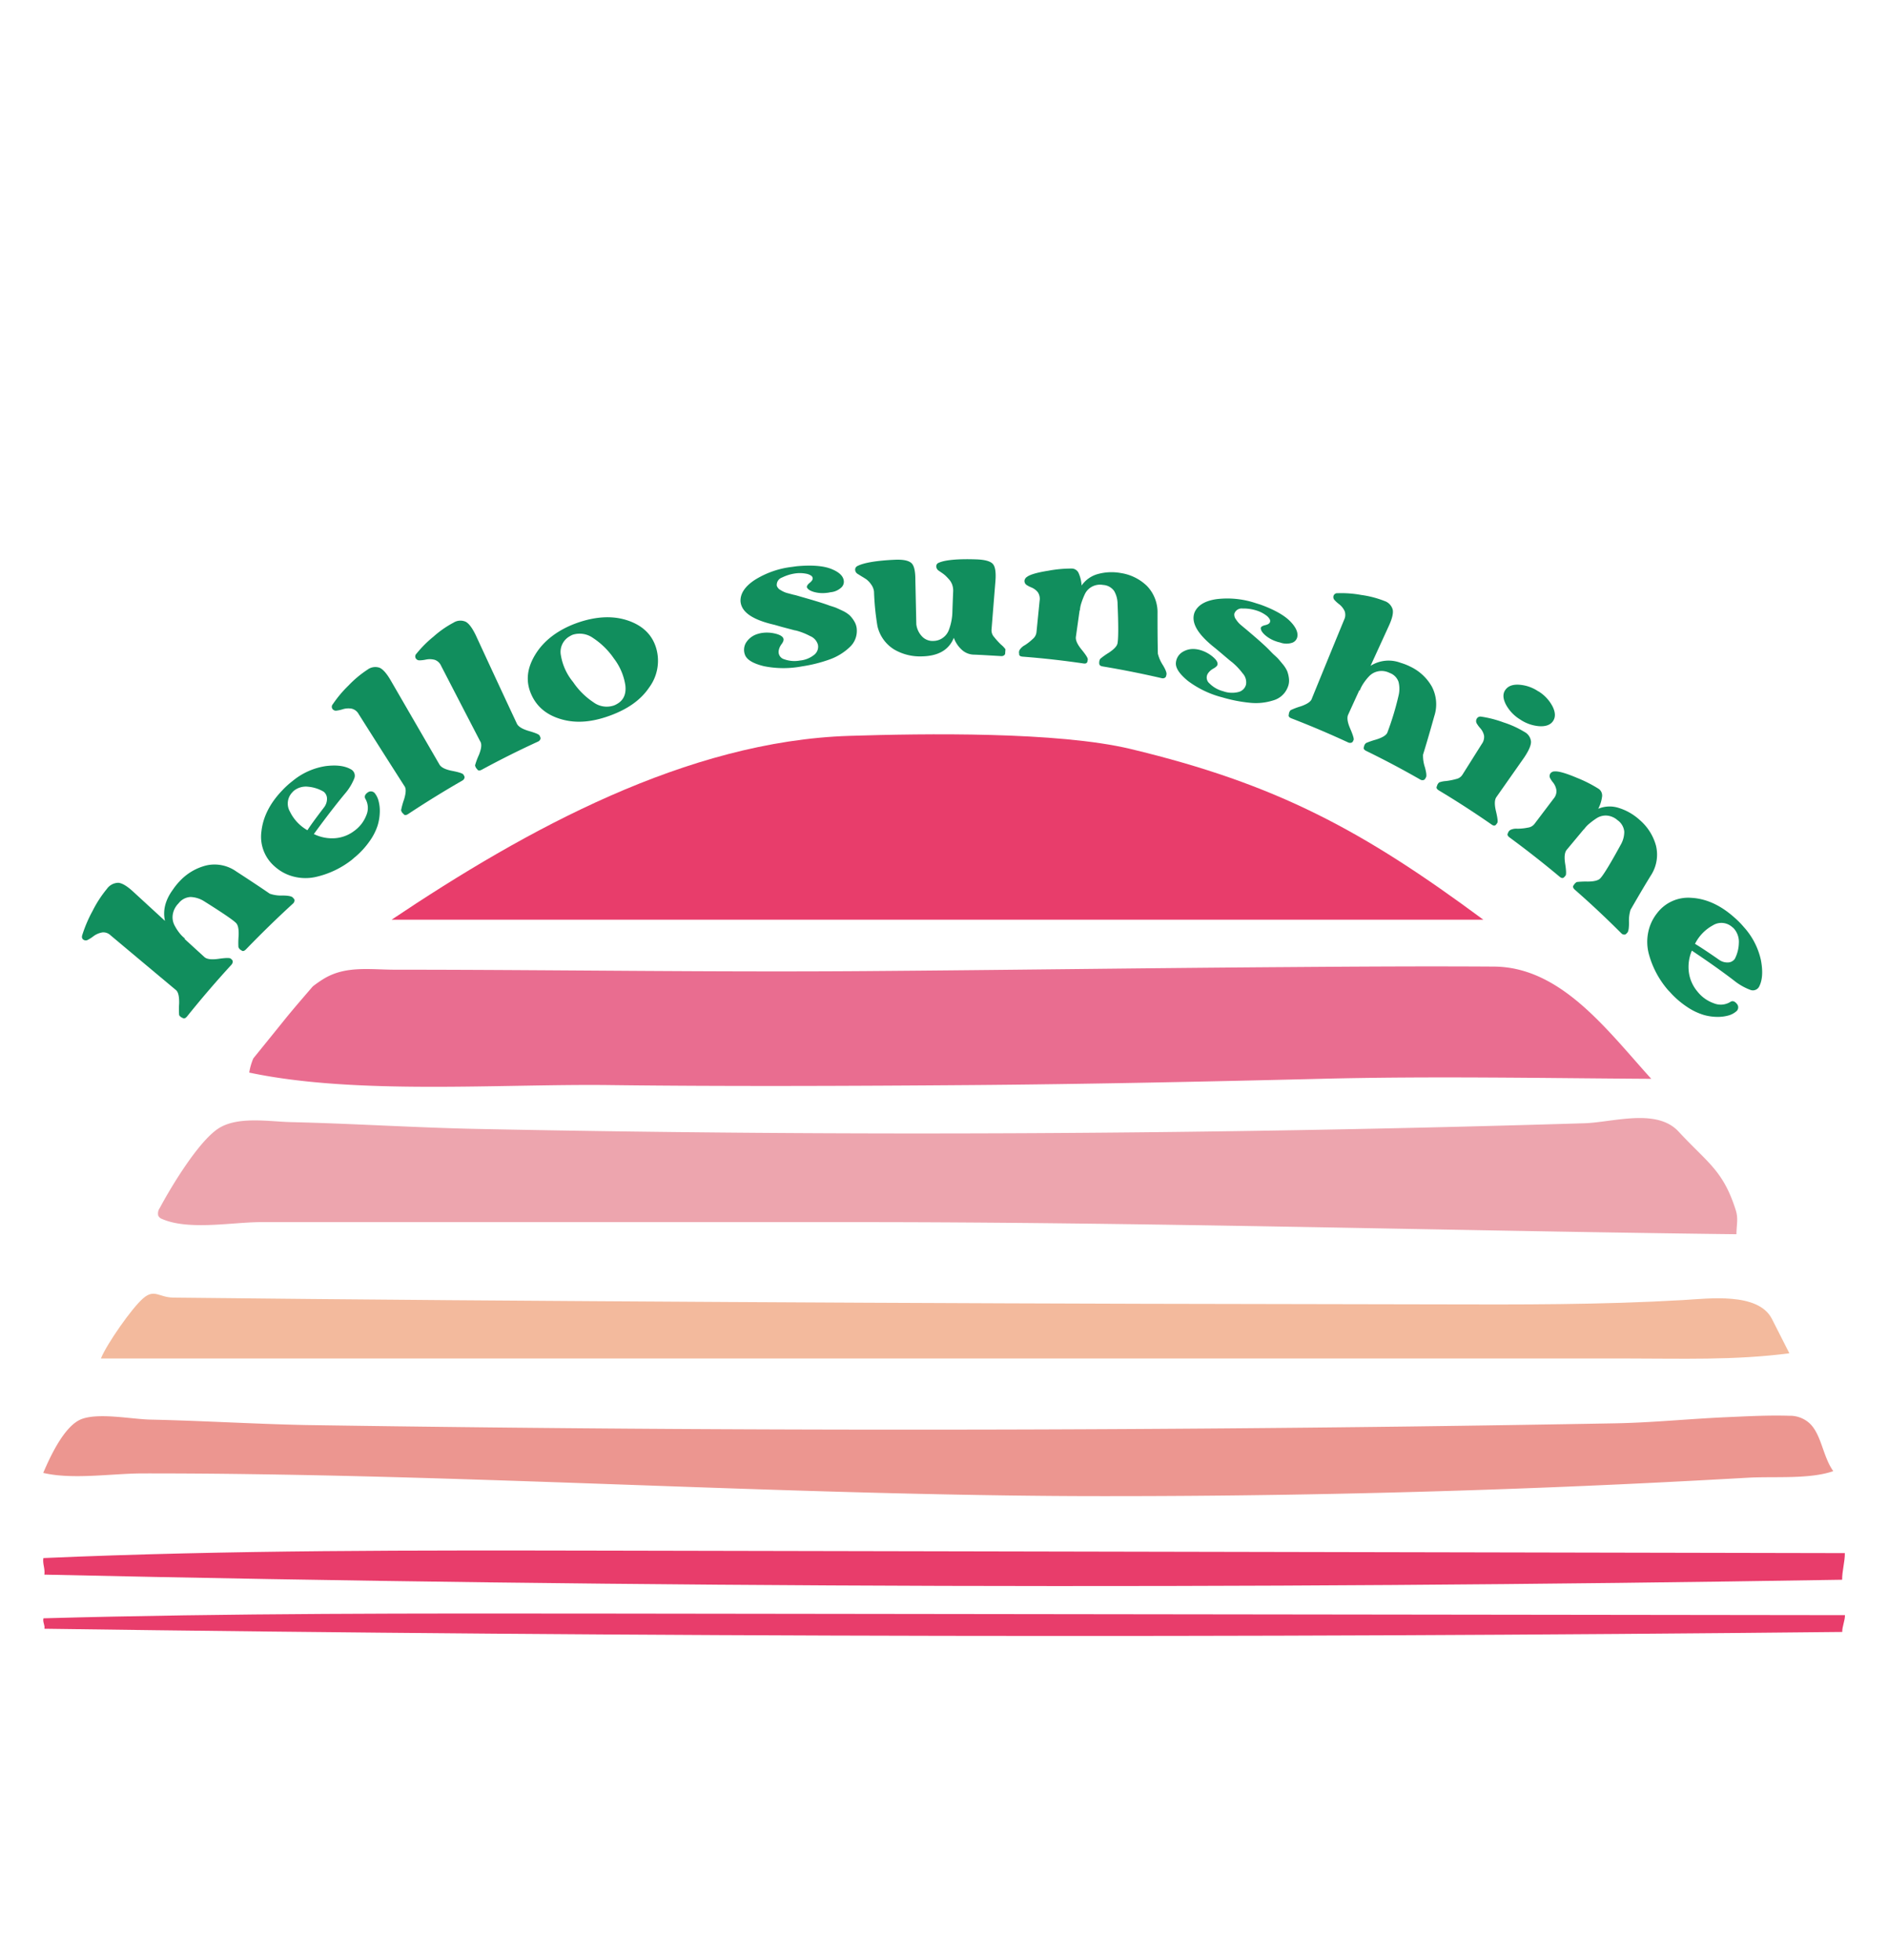 <svg id="sunshine" xmlns="http://www.w3.org/2000/svg" viewBox="0 0 553 574"><defs><style>.cls-1{fill:none;}.cls-2{fill:#118e5d;}.cls-3{fill:#e83d6b;}.cls-4{fill:#ec9690;}.cls-5{fill:#f3ba9d;}.cls-6{fill:#eda5ae;}.cls-7{fill:#e96d90;}</style></defs><g id="cadre"><rect class="cls-1" width="553" height="574"/></g><path class="cls-2" d="M25.76,275.23a1.24,1.24,0,0,1-1.36-.05c-.4-.29-.5-.75-.28-1.41a39.41,39.41,0,0,1,3-7,34.33,34.33,0,0,1,4.19-6.45,4.18,4.18,0,0,1,3.35-1.78c1.11.09,2.56.95,4.33,2.58l9.34,8.58c-.7-3,.07-6.09,2.3-9.14a18.37,18.37,0,0,1,2-2.49,15.83,15.83,0,0,1,7.91-4.64,11,11,0,0,1,8.68,1.8c5.22,3.38,8.46,5.58,9.79,6.5a10.21,10.21,0,0,0,3.74.54c1.7,0,2.71.23,3,.58l.36.4a.73.73,0,0,1,.12.64,1.19,1.19,0,0,1-.4.72q-7,6.41-13.73,13.37c-.56.58-1,.7-1.39.34a1.62,1.62,0,0,1-.88-1,23.63,23.63,0,0,1,.06-3.18c.1-2-.16-3.3-.81-3.88-.86-.86-4-3-9.41-6.39a8,8,0,0,0-3.89-1.17,4.74,4.74,0,0,0-3.5,1.88,5.92,5.92,0,0,0-1.68,3.3,5.12,5.12,0,0,0,.54,3.16,14.07,14.07,0,0,0,1.54,2.35,9.82,9.82,0,0,0,1.5,1.48l-.15.08,5.82,5.32c.73.67,2.14.83,4.23.53s3.25-.3,3.51-.05l.39.36a.78.78,0,0,1,.18.64,1.41,1.41,0,0,1-.4.82q-6.64,7.23-12.92,15.05c-.51.64-1,.8-1.37.48a1.84,1.84,0,0,1-1-.82,23,23,0,0,1,0-3.38c.05-2.14-.28-3.47-1-4q-9.57-8-19.11-16a3,3,0,0,0-2.38-.83,6.09,6.09,0,0,0-2.56,1.08A11,11,0,0,1,25.76,275.23Z"/><path class="cls-2" d="M109.9,232.47a6,6,0,0,1,1,2.18,11.35,11.35,0,0,1,.34,3.23,14.81,14.81,0,0,1-.65,3.94,16.8,16.8,0,0,1-2.3,4.49A24.26,24.26,0,0,1,104,251a5.72,5.72,0,0,0-.5.43l-.5.42a26.57,26.57,0,0,1-10.61,5,13.86,13.86,0,0,1-6.11-.06,13,13,0,0,1-5.71-2.94,11.46,11.46,0,0,1-4-10.33c.45-4.21,2.47-8.26,6.06-12a24.88,24.88,0,0,1,3.09-2.81,19.9,19.9,0,0,1,9.63-4.34c3.19-.41,5.65-.08,7.4.92a2.11,2.11,0,0,1,1,2.72,15.93,15.93,0,0,1-2.75,4.47c-.46.56-3.67,4.37-9.07,11.78a12,12,0,0,0,6.19,1.22,10.56,10.56,0,0,0,5.64-2.14,10.06,10.06,0,0,0,3.54-4.58,5.35,5.35,0,0,0-.31-4.87c-.32-.64-.08-1.25.75-1.83A1.5,1.5,0,0,1,109.9,232.47Zm-24.28-.42a4.71,4.71,0,0,0-.7,5.64,12.57,12.57,0,0,0,5.13,5.46c.61-1,2.19-3.2,4.84-6.67a4.11,4.11,0,0,0,.89-2.53,2.6,2.6,0,0,0-1-2.1,10.8,10.8,0,0,0-4.47-1.44,5.65,5.65,0,0,0-4.14,1.1A4.09,4.09,0,0,0,85.62,232.05Z"/><path class="cls-2" d="M128.72,223.91c.5.86,1.76,1.47,3.76,1.86s3.08.76,3.25,1.07l.27.47a.77.77,0,0,1,0,.65,1.23,1.23,0,0,1-.58.64q-8,4.6-15.84,9.78-1,.65-1.38,0a1.92,1.92,0,0,1-.72-1.09,21.66,21.66,0,0,1,.86-3.13c.61-2,.65-3.3.08-4q-6.72-10.51-13.39-21.07a3.16,3.16,0,0,0-2-1.54,5.61,5.61,0,0,0-2.63.16,9.62,9.62,0,0,1-1.77.4,1.24,1.24,0,0,1-1.25-.49,1.11,1.11,0,0,1,.11-1.39,34.59,34.59,0,0,1,4.59-5.47,31.54,31.54,0,0,1,5.54-4.63,3.83,3.83,0,0,1,3.56-.57c1,.43,2.11,1.7,3.31,3.79Q121.6,211.63,128.72,223.91Z"/><path class="cls-2" d="M151.38,211.9c.42.9,1.61,1.62,3.56,2.19s3,1,3.12,1.37c.08.16.15.33.22.49a.77.77,0,0,1-.05.64,1.3,1.3,0,0,1-.63.59q-8.34,3.82-16.47,8.23c-.66.36-1.12.32-1.36-.13a2,2,0,0,1-.62-1.15,20.4,20.4,0,0,1,1.11-3c.76-1.89.91-3.21.4-4q-5.74-11.07-11.47-22.16a3.17,3.17,0,0,0-1.83-1.72,5.5,5.5,0,0,0-2.61-.08,9.61,9.61,0,0,1-1.79.22,1.25,1.25,0,0,1-1.19-.6,1.11,1.11,0,0,1,.23-1.37,33.33,33.33,0,0,1,5-5,29.64,29.64,0,0,1,5.86-4.08,3.76,3.76,0,0,1,3.56-.24q1.44.78,3,4.07Q145.34,199,151.38,211.9Z"/><path class="cls-2" d="M168.86,182.49c5.59-2,10.69-2.26,15.11-.74s7.13,4.28,8.25,8.15a13.15,13.15,0,0,1-2.05,11.4c-2.46,3.67-6.26,6.36-11.51,8.28s-9.84,2.3-14.12,1.1-7.3-3.6-8.95-7.37-1.27-7.57,1.2-11.62S163.33,184.51,168.86,182.49Zm12,23.6c1.84-1.11,2.61-2.91,2.3-5.44a17.18,17.18,0,0,0-3.35-7.81,22.16,22.16,0,0,0-6.11-6,6.73,6.73,0,0,0-6-.93,6.39,6.39,0,0,0-.88.46A5.24,5.24,0,0,0,164.3,192a16.49,16.49,0,0,0,3.56,7.74,21.54,21.54,0,0,0,5.93,5.91,6.53,6.53,0,0,0,5.9,1A5.06,5.06,0,0,0,180.84,206.09Z"/><path class="cls-2" d="M243.06,177.39c.86.26,1.43.45,1.71.56s.9.39,1.87.85a9,9,0,0,1,2.15,1.34,8.32,8.32,0,0,1,1.42,1.81,5.08,5.08,0,0,1,.75,2.52,6.45,6.45,0,0,1-2.17,5.14,16.62,16.62,0,0,1-5.85,3.54,42.25,42.25,0,0,1-8,2,28.93,28.93,0,0,1-11.24-.06c-3.06-.76-4.9-1.82-5.48-3.28a4.08,4.08,0,0,1,.24-3.5,6,6,0,0,1,3.1-2.53,10.42,10.42,0,0,1,1.25-.35,10.17,10.17,0,0,1,4.25.13c1.41.34,2.2.83,2.4,1.44.15.37,0,.92-.53,1.64a4.28,4.28,0,0,0-.84,1.88,2.24,2.24,0,0,0,1.62,2.56,8.87,8.87,0,0,0,4.63.36,7.71,7.71,0,0,0,4.16-1.69,3,3,0,0,0,1.08-2.92,3.9,3.9,0,0,0-2.32-2.56,18.7,18.7,0,0,0-4.19-1.63c-.24,0-.73-.16-1.46-.35l-2.58-.68L226.9,183c-6.34-1.45-9.75-3.65-10-6.91-.08-2.24,1.28-4.34,4.16-6.24a26.21,26.21,0,0,1,10.89-3.82l1.43-.2c4.4-.4,7.76-.12,10,.75s3.53,2,3.75,3.38a2.29,2.29,0,0,1-.81,2.19,5.32,5.32,0,0,1-3.11,1.3,6.56,6.56,0,0,1-1.09.18,9.53,9.53,0,0,1-3.72-.27c-1.16-.34-1.85-.8-2.08-1.41,0-.35.23-.77.82-1.24s.9-.91.9-1.31a1,1,0,0,0-.39-.76A3.79,3.79,0,0,0,236,168a9.63,9.63,0,0,0-2.94-.08,12.75,12.75,0,0,0-4,1.22,2.27,2.27,0,0,0-1.53,2.43,2.31,2.31,0,0,0,1.18,1.28,7,7,0,0,0,1.7.79l2.18.58c.2,0,1.05.27,2.52.69s3,.86,4.46,1.31S242.25,177.08,243.06,177.39Z"/><path class="cls-2" d="M294.5,190.15l-.09,1.3a.69.69,0,0,1-.34.48,1.16,1.16,0,0,1-.81.22l-5.15-.3c-1.51-.08-2.47-.12-2.89-.13a5.37,5.37,0,0,1-3.58-1.49,8.68,8.68,0,0,1-2.26-3.44c-1.46,3.58-4.56,5.34-9.36,5.44a15,15,0,0,1-8.08-2,10.85,10.85,0,0,1-4.94-6.9,75.79,75.79,0,0,1-1-10.09,4.48,4.48,0,0,0-.84-2.08,6.61,6.61,0,0,0-1.31-1.42c-.42-.31-1-.65-1.58-1l-1.1-.69a1.46,1.46,0,0,1-.69-1.13,1.17,1.17,0,0,1,.6-1.12c1.75-.93,5.4-1.62,11-1.87,2.43-.11,4,.22,4.84.95s1.19,2.38,1.19,4.94q.14,6.5.28,13a6.22,6.22,0,0,0,1.59,3.48,4.26,4.26,0,0,0,3.55,1.4,4.72,4.72,0,0,0,2.76-1,4.9,4.9,0,0,0,1.67-2.3,16.56,16.56,0,0,0,.74-2.69,16.18,16.18,0,0,0,.26-2.64q.1-3,.23-6a5.21,5.21,0,0,0-.3-1.87,4.8,4.8,0,0,0-.91-1.51c-.39-.44-.74-.81-1.06-1.11a9.91,9.91,0,0,0-1.19-.91l-.86-.59a1.59,1.59,0,0,1-.64-1.19,1.09,1.09,0,0,1,.72-1.07c1.71-.79,5.38-1.2,11-1,2.47.08,4.07.52,4.81,1.29s1,2.45.81,5q-.58,7.14-1.15,14.3a2.92,2.92,0,0,0,.8,2.2,20.82,20.82,0,0,0,2,2.19A7,7,0,0,1,294.5,190.15Z"/><path class="cls-2" d="M300.64,171.28a1.41,1.41,0,0,1-.57-1.2,1.59,1.59,0,0,1,.78-1.16c.85-.64,2.92-1.26,6.23-1.78a36.44,36.44,0,0,1,7-.63A2.26,2.26,0,0,1,316,168a10.25,10.25,0,0,1,.8,3.48,8.55,8.55,0,0,1,4.78-3.37,15.15,15.15,0,0,1,6.75-.28,14,14,0,0,1,7.61,3.77,11.12,11.12,0,0,1,3.1,8.11c0,3.34,0,7.25.1,11.72a10.94,10.94,0,0,0,1.46,3.34c.83,1.38,1.17,2.31,1.06,2.77l-.12.52a.81.81,0,0,1-.44.48,1.13,1.13,0,0,1-.77.09q-8.62-2-17.37-3.46c-.72-.12-1-.43-1-.94a2.32,2.32,0,0,1,.29-1.27,20.81,20.81,0,0,1,2.49-1.78c1.61-1.06,2.49-2,2.6-2.88.24-1.36.28-5.15,0-11.37a7.65,7.65,0,0,0-1-3.84,4.24,4.24,0,0,0-3.25-1.78,5,5,0,0,0-3.29.53,4.83,4.83,0,0,0-2.1,2.28,21.84,21.84,0,0,0-1,2.58,9.05,9.05,0,0,0-.4,2.07h-.08q-.54,3.87-1.09,7.74c-.13,1,.44,2.23,1.7,3.77s1.83,2.48,1.78,2.83c0,.18-.05.35-.08.53-.09.55-.47.77-1.15.67q-8.89-1.31-17.86-2c-.73-.06-1.08-.35-1-.86a1.49,1.49,0,0,1,.25-1.29,4.19,4.19,0,0,1,1.43-1.22,15.31,15.31,0,0,0,2.31-1.82,3,3,0,0,0,1.08-2c.3-3,.61-6.09.91-9.14a3.51,3.51,0,0,0-.48-2.48,4.61,4.61,0,0,0-1.9-1.45A7.52,7.52,0,0,1,300.64,171.28Z"/><path class="cls-2" d="M373,191.62c.67.6,1.1,1,1.31,1.23s.65.74,1.33,1.57a8.89,8.89,0,0,1,1.38,2.13,8.61,8.61,0,0,1,.52,2.24,5.05,5.05,0,0,1-.41,2.6,6.39,6.39,0,0,1-4.17,3.72,16.75,16.75,0,0,1-6.82.71,43.23,43.23,0,0,1-8.06-1.57,28.75,28.75,0,0,1-10.12-4.82c-2.43-2-3.64-3.72-3.54-5.28a4.09,4.09,0,0,1,1.72-3.06,5.89,5.89,0,0,1,3.86-1,7.79,7.79,0,0,1,1.28.21,10,10,0,0,1,3.78,1.91c1.13.91,1.64,1.69,1.56,2.32,0,.4-.42.82-1.19,1.26a4.4,4.4,0,0,0-1.56,1.35,2.21,2.21,0,0,0,.38,3,8.65,8.65,0,0,0,4,2.29,7.72,7.72,0,0,0,4.48.24,3,3,0,0,0,2.23-2.18,3.88,3.88,0,0,0-1-3.31,19.18,19.18,0,0,0-3.09-3.25c-.2-.14-.59-.46-1.17-.94l-2-1.7-1.72-1.44c-5.1-4-7.23-7.43-6.09-10.5.89-2.05,3-3.38,6.42-3.88a26.15,26.15,0,0,1,11.47,1.16l1.38.43c4.16,1.5,7.09,3.19,8.79,4.95s2.34,3.32,2,4.65a2.3,2.3,0,0,1-1.68,1.64,5.35,5.35,0,0,1-3.37-.15,6.83,6.83,0,0,1-1.07-.3,9.59,9.59,0,0,1-3.26-1.83c-.9-.8-1.33-1.51-1.28-2.16.11-.34.54-.6,1.28-.77s1.2-.44,1.37-.8a1,1,0,0,0,0-.85,3.56,3.56,0,0,0-1.2-1.3,9.46,9.46,0,0,0-2.63-1.32,12.64,12.64,0,0,0-4.16-.61,2.26,2.26,0,0,0-2.42,1.55,2.29,2.29,0,0,0,.51,1.66,6.93,6.93,0,0,0,1.2,1.43c.37.32.94.8,1.73,1.45.16.13.83.7,2,1.7s2.31,2,3.48,3.08S372.35,191,373,191.62Z"/><path class="cls-2" d="M390.91,175.75a1.25,1.25,0,0,1-.3-1.29,1.13,1.13,0,0,1,1.18-.73,32.15,32.15,0,0,1,6.9.51,29.23,29.23,0,0,1,6.8,1.76,3.7,3.7,0,0,1,2.44,2.54q.33,1.61-1.19,4.88L401.44,195a9.9,9.9,0,0,1,8.82-.88,16.41,16.41,0,0,1,2.8,1.1,14.25,14.25,0,0,1,6.32,5.84,11.13,11.13,0,0,1,.72,8.69c-1.67,6-2.81,9.72-3.29,11.26a10.55,10.55,0,0,0,.54,3.67c.45,1.6.55,2.6.31,3l-.27.46a.77.77,0,0,1-.56.33,1.15,1.15,0,0,1-.77-.13q-7.83-4.49-15.89-8.42c-.67-.33-.89-.72-.66-1.18a1.7,1.7,0,0,1,.63-1.14,23.4,23.4,0,0,1,2.9-1c1.84-.57,2.95-1.24,3.3-2a83.43,83.43,0,0,0,3.3-10.88,8.36,8.36,0,0,0,0-4,4.21,4.21,0,0,0-2.61-2.64,5.15,5.15,0,0,0-3.41-.47,5,5,0,0,0-2.69,1.53,15.61,15.61,0,0,0-1.72,2.22,10.3,10.3,0,0,0-.94,1.89l-.11-.12q-1.65,3.59-3.28,7.18c-.41.89-.19,2.27.61,4.11s1.11,2.93,1,3.25c-.08.16-.15.32-.23.49a.78.78,0,0,1-.53.37,1.26,1.26,0,0,1-.84-.09q-8.22-3.81-16.63-7.06c-.69-.27-.94-.64-.76-1.12A2,2,0,0,1,378,208a19.5,19.5,0,0,1,3-1.14c1.9-.66,3-1.41,3.25-2.28q4.71-11.56,9.46-23.1a3.24,3.24,0,0,0,.14-2.5,5.48,5.48,0,0,0-1.58-2A9.71,9.71,0,0,1,390.91,175.75Z"/><path class="cls-2" d="M438.29,233.45c-.56.82-.58,2.21-.11,4.17s.59,3.08.39,3.37l-.31.44q-.48.67-1.35.06-7.59-5.28-15.46-10c-.64-.39-.83-.8-.57-1.24a2,2,0,0,1,.68-1.12,7.36,7.36,0,0,1,1.94-.39,18.91,18.91,0,0,0,3-.59,2.81,2.81,0,0,0,1.86-1.28l5.67-9a3.47,3.47,0,0,0,.65-2.45,4.74,4.74,0,0,0-1.14-2.19,8.44,8.44,0,0,1-1-1.36,1.39,1.39,0,0,1,0-1.38,1.23,1.23,0,0,1,1.31-.61,32.36,32.36,0,0,1,6.52,1.68,28.35,28.35,0,0,1,6.17,2.81,3.56,3.56,0,0,1,1.9,2.87q0,1.62-2,4.6Zm12.29-31A11.28,11.28,0,0,1,454.8,207c.82,1.7.83,3.1.07,4.2s-2.11,1.59-4,1.48a11.6,11.6,0,0,1-5.66-2,11.47,11.47,0,0,1-4.11-4.32c-.86-1.67-1-3.08-.24-4.22s2-1.69,3.92-1.62A11.37,11.37,0,0,1,450.58,202.48Z"/><path class="cls-2" d="M454,227.83a1.39,1.39,0,0,1,.13-1.34,1.5,1.5,0,0,1,1.28-.57c1.08-.09,3.22.5,6.41,1.85a38.77,38.77,0,0,1,6.5,3.3,2.39,2.39,0,0,1,.91,2.37,10.49,10.49,0,0,1-1.1,3.42,8.67,8.67,0,0,1,6-.25,16.27,16.27,0,0,1,6.12,3.51,15.19,15.19,0,0,1,4.78,7.5,11.13,11.13,0,0,1-1.45,8.71c-1.77,2.85-3.76,6.24-6,10.13a10.82,10.82,0,0,0-.44,3.7c0,1.66-.16,2.65-.5,3l-.38.38a.77.77,0,0,1-.63.16,1.16,1.16,0,0,1-.73-.36q-6.63-6.65-13.6-12.75c-.58-.51-.7-1-.36-1.34a2.35,2.35,0,0,1,.91-.94,24.68,24.68,0,0,1,3.13-.13c2,0,3.25-.35,3.8-1,.92-1,2.92-4.26,5.91-9.74a7.59,7.59,0,0,0,1.06-3.88,4.6,4.6,0,0,0-1.95-3.34,5.4,5.4,0,0,0-3.18-1.37,4.92,4.92,0,0,0-3,.8,22,22,0,0,0-2.22,1.66,8.44,8.44,0,0,0-1.43,1.55l-.06,0-5,6c-.64.77-.78,2.15-.46,4.16s.33,3.15.1,3.42l-.35.4c-.35.42-.81.4-1.36-.06q-7.17-6-14.67-11.51c-.61-.45-.77-.88-.47-1.3a1.48,1.48,0,0,1,.89-1,4.19,4.19,0,0,1,1.89-.27,15.36,15.36,0,0,0,3-.31,2.91,2.91,0,0,0,2-1.13l5.55-7.33a3.38,3.38,0,0,0,.86-2.39,4.82,4.82,0,0,0-.91-2.27A7.49,7.49,0,0,1,454,227.83Z"/><path class="cls-2" d="M508.46,296.27a5.79,5.79,0,0,1-2.13,1.11,11.6,11.6,0,0,1-3.26.43,14.92,14.92,0,0,1-4-.56,17.89,17.89,0,0,1-4.68-2.2,26.14,26.14,0,0,1-5-4.22c-.09-.12-.25-.28-.45-.49s-.36-.37-.46-.49a27,27,0,0,1-3.33-4.88,26.45,26.45,0,0,1-2.2-5.58,13.79,13.79,0,0,1-.23-6.11,13.16,13.16,0,0,1,2.66-5.86,11.44,11.44,0,0,1,10.1-4.47c4.2.24,8.34,2.08,12.29,5.55a25.82,25.82,0,0,1,3,3,21.18,21.18,0,0,1,5,9.65c.62,3.26.46,5.8-.43,7.62a2.07,2.07,0,0,1-2.69,1.12,17.37,17.37,0,0,1-4.71-2.69c-.59-.45-4.67-3.64-12.39-8.79a12.13,12.13,0,0,0-.88,6.31,11,11,0,0,0,2.49,5.64,10.62,10.62,0,0,0,4.84,3.47,5.31,5.31,0,0,0,4.91-.46c.63-.35,1.26-.11,1.9.72A1.52,1.52,0,0,1,508.46,296.27Zm-1.1-24.77a4.72,4.72,0,0,0-5.69-.48,12.54,12.54,0,0,0-5.2,5.4c1,.58,3.32,2.07,7,4.63a4.18,4.18,0,0,0,2.61.82,2.53,2.53,0,0,0,2.05-1.05,10.64,10.64,0,0,0,1.18-4.6,5.84,5.84,0,0,0-1.34-4.15A3.24,3.24,0,0,0,507.36,271.5Z"/><path class="cls-3" d="M13,461.15Q276,467,539.57,462.65c-.05-2.46.83-5.34.79-7.8l-363.25-.73c-54.85-.1-109.81-.21-164.41,2.18C12.43,458,13.25,459.43,13,461.15Z"/><path class="cls-3" d="M13,477q263.07,3.69,526.6.94c-.05-1.55.83-3.37.79-4.92l-363.25-.46c-54.85-.06-109.81-.13-164.41,1.38C12.43,475.06,13.25,476,13,477Z"/><path class="cls-4" d="M530.11,416.91c3.44,3.33,3.77,9.6,6.86,13.93-7,2.45-17.3,1.49-25,1.93q-13.41.76-26.82,1.43-26.82,1.33-53.66,2.21-54.32,1.79-108.67,1.75c-19.17,0-38.34-.31-57.5-.76-42.57-1-85.11-2.8-127.67-4.14-21.27-.68-42.54-1.24-63.82-1.53q-15.94-.23-31.91-.22c-9.11,0-20.55,1.9-29.26-.15,2-4.67,6.19-13.89,11.28-15.78s14.65.05,20.06.17c15.15.33,30.28,1.27,45.43,1.59q53.9.82,107.77,1.15,107.78.64,215.55-.72,30.18-.39,60.35-.93c10.83-.2,21.66-1.31,32.48-1.79,6.14-.27,12.33-.61,18.47-.42A8.52,8.52,0,0,1,530.11,416.91Z"/><path class="cls-5" d="M420.88,382c24.05.07,48.11.14,72.12-1.26,7.46-.43,22-2.35,26,5.53l5.11,10.06c-16,2.1-31.83,1.52-48,1.52l-81.18,0-162.37,0-203,0c1.64-4.12,9-14.7,12.35-17.6s4.59-.28,8.9-.23q20.28.23,40.58.41,40.58.38,81.15.63,81.16.54,162.32.77Q377.87,381.91,420.88,382Z"/><path class="cls-6" d="M508.4,354.38c-3.7-11.65-8.22-13.79-16.76-23-6.44-6.93-19.23-2.68-27.56-2.42-108.13,3.31-215.87,3.87-324,1.67-18.26-.37-36.5-1.57-54.76-2-6.41-.13-15.79-1.86-21.48,1.95S50.43,347,46.79,353.79a2.76,2.76,0,0,0-.45,2.19,1.85,1.85,0,0,0,1.1,1c7.8,3.44,20.71.94,28.93.94H251.13c84,0,168.23,2.42,252.37,3.48l5.11.06C508.63,358.59,509.2,356.92,508.4,354.38Z"/><path class="cls-7" d="M437.63,283.08c-20.49-.14-41,0-61.46.15-40.91.28-81.83.87-122.74,1.17-45.92.35-91.79-.41-137.69-.41-7.31,0-14.45-1.24-20.86,2.63a34.52,34.52,0,0,0-3.27,2.27c-2.84,3.31-5.67,6.55-8.26,9.76-3,3.73-6.06,7.5-9.14,11.3A17.39,17.39,0,0,0,73,314.12c31.16,6.62,73.68,3.26,105.57,3.66,33.78.42,71.79.26,105.57,0s68.74-1,102.52-1.83c32.49-.82,64.52-.2,97,0C470.63,301.57,457.22,283.23,437.63,283.08Z"/><path class="cls-3" d="M434.47,269.35H114.7c39.44-26.45,86.59-52.33,134.05-53.84,22-.7,61.05-1.28,82.42,3.84C373.92,229.6,399.15,243.18,434.47,269.35Z"/></svg>